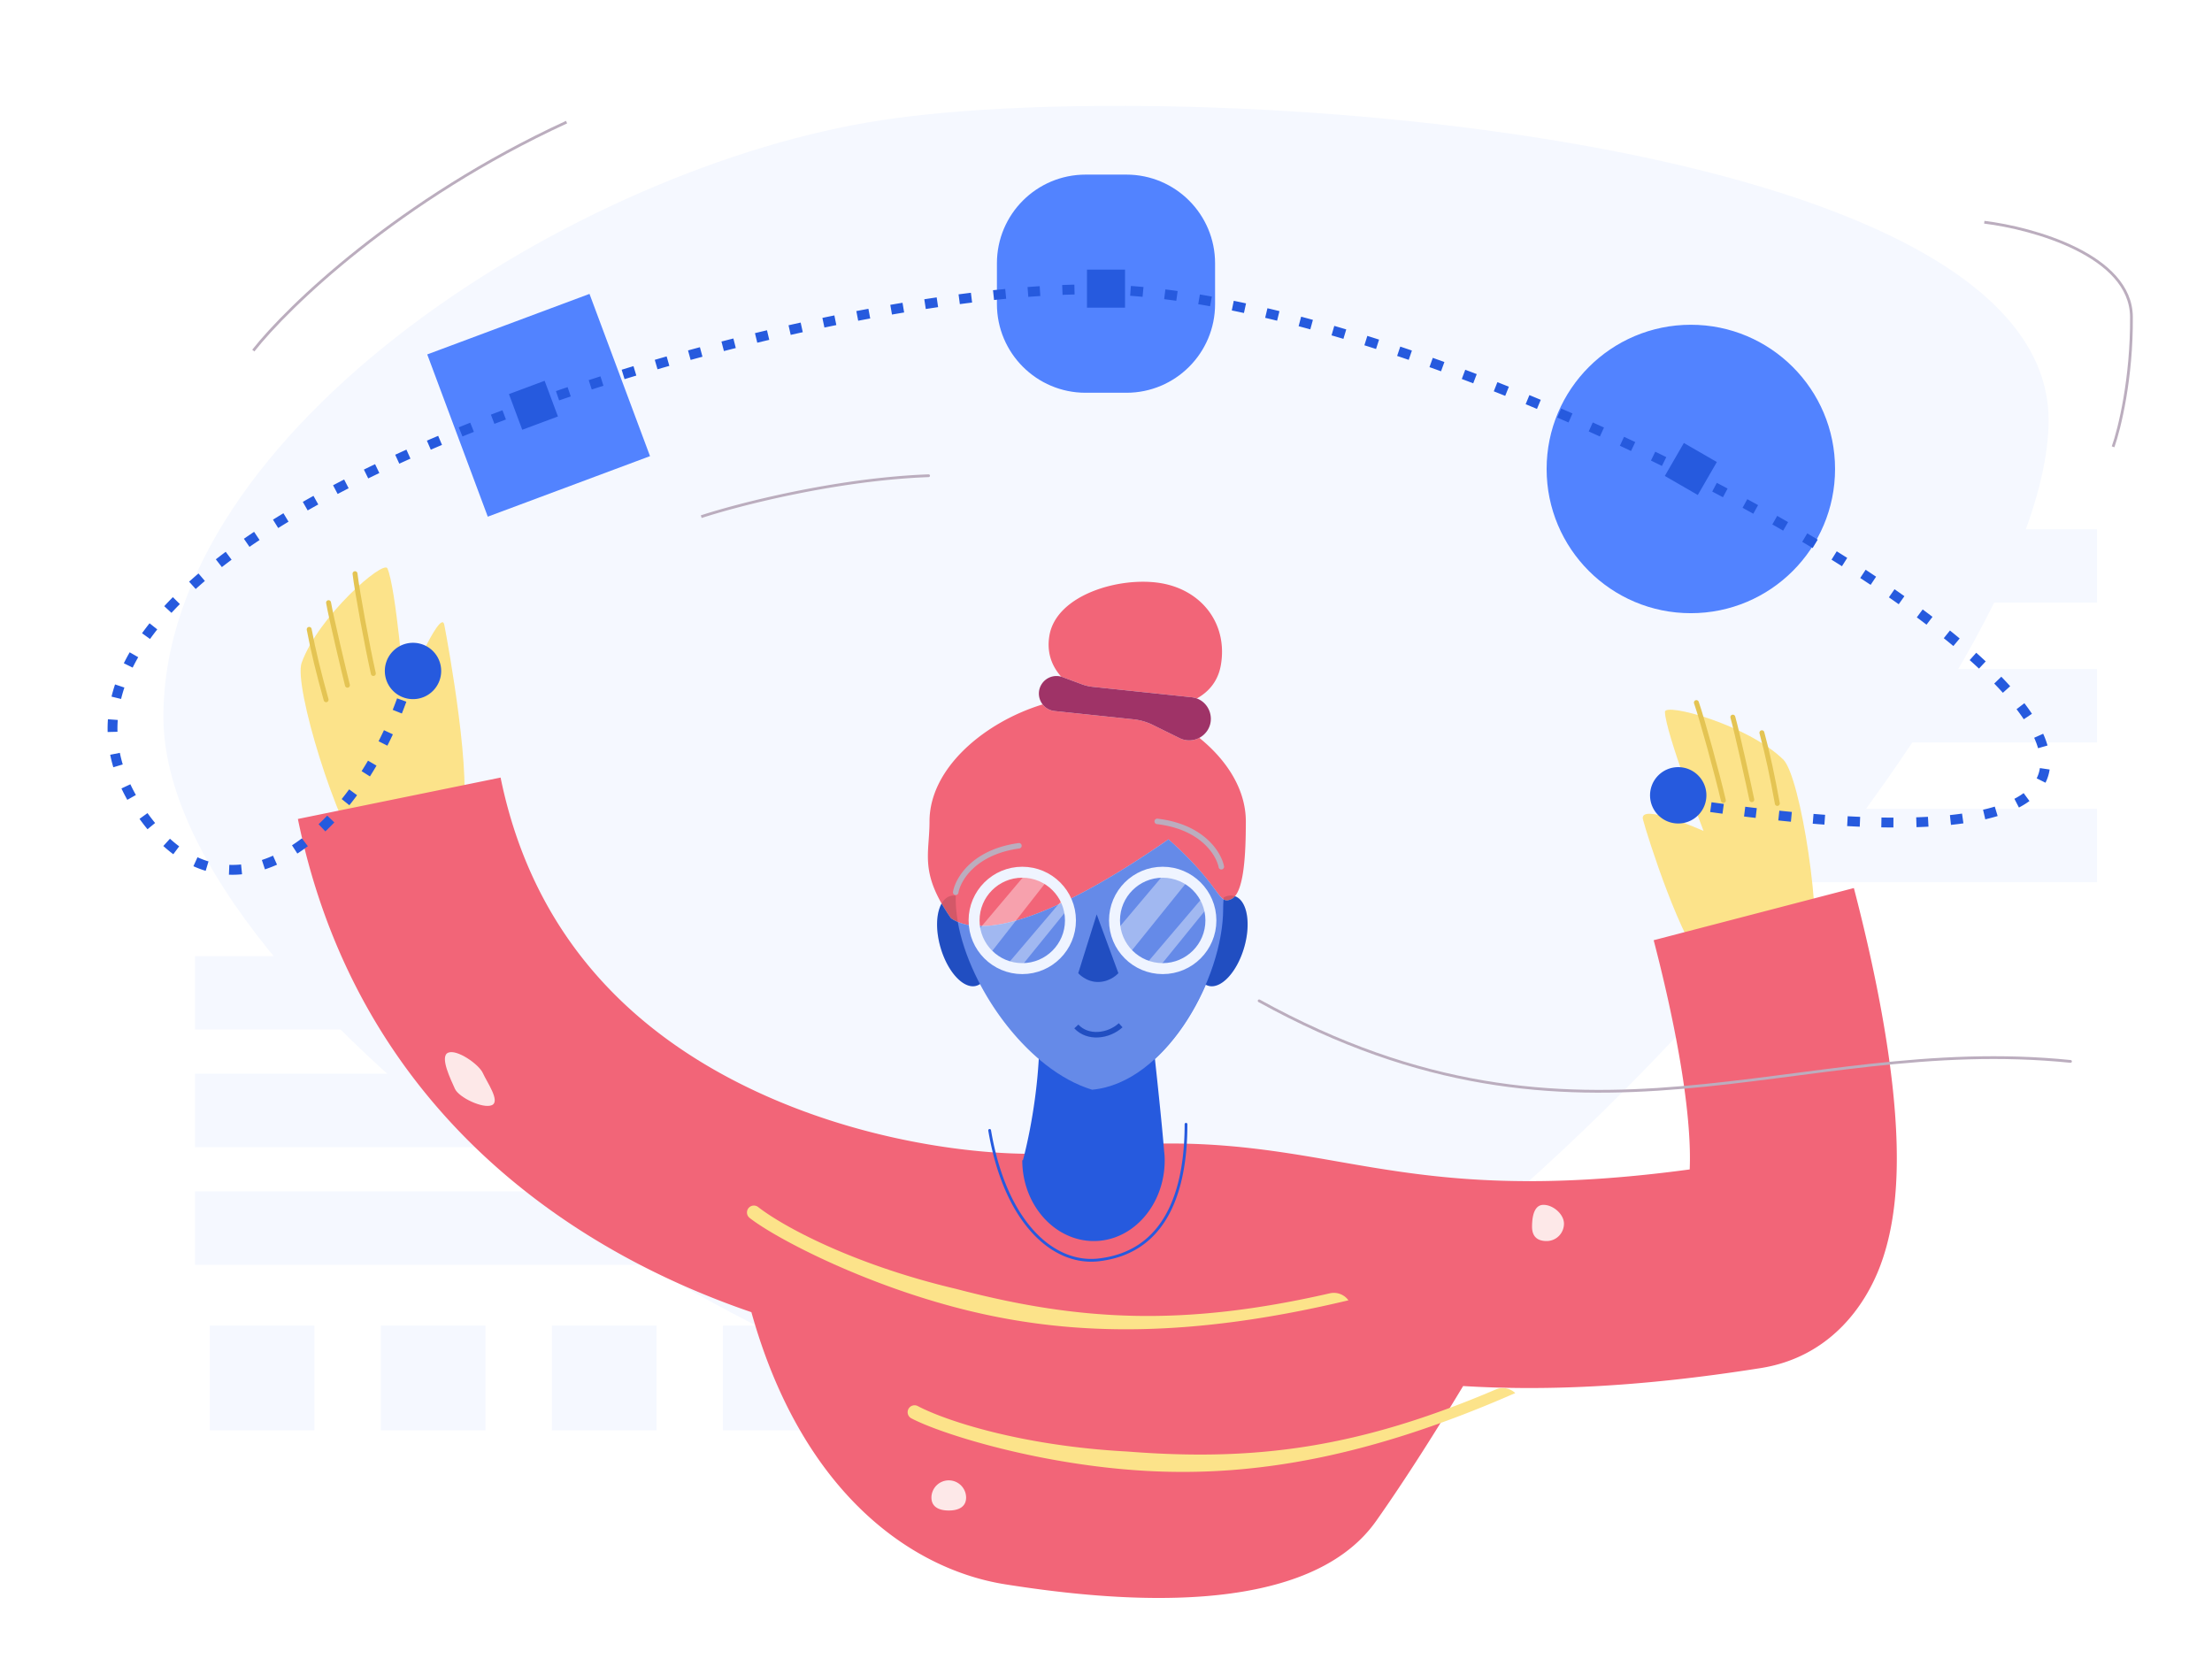 <svg xmlns="http://www.w3.org/2000/svg" width="800" height="600" fill="none" viewBox="0 0 800 600">
  <g class="person_editing_shapes_female">
    <path fill="#fff" d="M0 0h800v600H0z"/>
    <path fill="#F5F8FF" d="M740.901 151.976c0 104.098-241.05 365.327-345.149 365.327-104.098 0-336.652-153.967-336.652-258.065 0-104.099 149.362-199.057 259.999-215.817 110.637-16.76 421.802 4.456 421.802 108.555z" class="Ellipse 3"/>
    <path fill="#F5F8FF" d="M299.317 191.406h459.099v26.55H299.317zM521.591 241.956h236.825v26.55H521.591zM485.06 292.506h273.356v26.55H485.06z" style="mix-blend-mode:multiply"/>
    <g class="Group 5">
      <path fill="#F5F8FF" d="M70.534 345.785h236.825v26.55H70.534zM70.534 388.335h236.825v26.55H70.534zM70.534 430.885h236.825v26.55H70.534z" style="mix-blend-mode:multiply"/>
      <path fill="#F5F8FF" d="M75.858 479.438h37.865v37.865H75.858z" class="Rectangle 4_2"/>
      <path fill="#F5F8FF" d="M137.723 479.438h37.865v37.865h-37.865z" class="Rectangle 4.6"/>
      <path fill="#F5F8FF" d="M199.588 479.438h37.865v37.865h-37.865z" class="Rectangle 4.7"/>
      <path fill="#F5F8FF" d="M261.452 479.438h37.865v37.865h-37.865z" class="Rectangle 4.8"/>
    </g>
    <g class="Group 4">
      <path fill="#FCE38A" d="M109.092 239.702c-2.964 8.19 12.522 59.079 23.345 72.865 3.617-2.95 30.545-8.025 34.276-16.971 4.663-11.182-4.727-63.139-6.035-69.65-1.308-6.511-14.387 24.448-14.387 24.448s-3.102-38.01-6.185-44.833c-1.414-3.129-24.886 17.203-31.014 34.141z" class="Vector 2"/>
      <path stroke="#E4C453" stroke-linecap="round" stroke-width="1.781" d="M117.942 253.071c-2.594-9.341-4.673-17.674-6.119-25.452" class="Vector 2_2"/>
      <path stroke="#E4C453" stroke-linecap="round" stroke-width="1.781" d="M125.654 247.821c-1.228-4.848-5.87-24.391-6.828-29.865" class="Vector 2.1"/>
      <path stroke="#E4C453" stroke-linecap="round" stroke-width="1.781" d="M135.029 243.585c-2.223-9.852-5.851-29.49-6.631-36.108" class="Vector 2.2"/>
    </g>
    <g class="Group 3">
      <path fill="#FCE38A" d="M644.936 274.69c6.235 6.08 14.466 58.633 10.73 75.758-4.54-1.08-30.99 6.083-38.245-.344-9.069-8.034-21.704-47.847-23.218-53.716-1.66-6.43 21.907 4.132 21.907 4.132s-13.766-35.565-13.964-43.05c-.091-3.431 29.894 4.643 42.79 17.22z" class="Vector 2.3"/>
      <path stroke="#E4C453" stroke-linecap="round" stroke-width="1.781" d="M642.794 290.58c-1.735-9.539-3.494-17.946-5.581-25.577" class="Vector 2.4"/>
      <path stroke="#E4C453" stroke-linecap="round" stroke-width="1.781" d="M633.565 289.213c-1.007-4.898-5.343-24.511-6.864-29.856" class="Vector 2.5"/>
      <path stroke="#E4C453" stroke-linecap="round" stroke-width="1.781" d="M623.282 289.485c-2.292-9.837-7.581-29.094-9.763-35.391" class="Vector 2.6"/>
    </g>
    <path fill="#F26578" fill-rule="evenodd" d="M432.86 252.613c4.457-2.503 7.698-6.4 8.68-12.074 2.561-14.786-6.752-27.044-21.538-29.605-14.786-2.56-37.9 4.084-40.46 18.87-1.046 6.037.758 10.998 4.266 14.929.161.046.321.098.48.157l7.037 2.611c1.241.46 2.534.763 3.85.902l26.322 2.769 9.41.99a8.03 8.03 0 011.953.451zm-55.774 2.147c-20.708 6.3-40.916 22.876-40.916 42.333 0 2.452-.159 4.674-.31 6.801-.586 8.219-1.072 15.025 8.071 28.209 11.247 7.563 36.637.651 78.665-28.528 9.688 8.57 14.14 14.558 16.781 18.111 2.674 3.596 3.493 4.697 6.011 3.457 4.539-2.236 5.185-16.217 5.185-28.05 0-11.638-6.917-22.245-16.826-30.239a7.82 7.82 0 01-7.115.102l-9.696-4.777a20.82 20.82 0 00-7.025-2.03l-28.494-2.997a6.267 6.267 0 01-4.331-2.392zm-99.604 141.791c46.058 20.364 93.08 22.375 109.159 19.902 40.737-6.267 70.428-1.066 97.473 3.672l.003.001c4.138.724 8.214 1.438 12.258 2.099 27.194 4.441 59.741 8.14 114.728.715.094-2.093.115-4.49.044-7.202-.519-19.605-5.613-47.077-13.07-75.698l72.403-18.866c7.926 30.417 14.716 64.41 15.461 92.584.363 13.707-.56 29.544-5.794 43.678-5.637 15.22-18.683 33.436-43.337 37.345-45.474 7.209-79.647 8.2-107.645 6.498-9.276 15.396-20.522 33.304-31.46 48.8C472.217 586.186 401.599 579 363.599 573c-33.637-5.311-73.467-32.731-91.849-98.433a305.333 305.333 0 01-24.523-9.586c-60.064-26.556-120.917-77.848-139.49-168.79l73.308-14.971c12.461 61.018 52.052 95.706 96.437 115.331z" class="Primary" clip-rule="evenodd"/>
    <path fill="#5283FF" fill-rule="evenodd" d="M392.617 63.15c-17.709 0-32.066 14.357-32.066 32.066v14.765c0 17.709 14.357 32.066 32.066 32.066h14.765c17.709 0 32.066-14.357 32.066-32.066V95.216c0-17.71-14.357-32.066-32.066-32.066h-14.765zm-238.098 65.034l58.678-21.892 21.891 58.678-58.678 21.892-21.891-58.678zm509.152 41.428c0 28.806-23.352 52.158-52.158 52.158s-52.158-23.352-52.158-52.158 23.352-52.158 52.158-52.158 52.158 23.352 52.158 52.158z" class="Union" clip-rule="evenodd"/>
    <path stroke="#BBADBE" stroke-linecap="round" d="M455.383 361.964c117.18 64.731 192.201 11.618 293.447 21.909" class="Vector 7"/>
    <path fill="#BBADBE" d="M335.857 172.552a.499.499 0 10-.037-.999l.037.999zm-82.091 14.785c13.482-4.408 48.794-13.54 82.091-14.785l-.037-.999c-33.42 1.249-68.828 10.408-82.365 14.833l.311.951z" class="Vector 6"/>
    <path stroke="#BBADBE" d="M717.644 80.373c17.666 2.15 53.042 12.005 53.221 34.216.179 22.211-4.354 40.595-6.643 47.01" class="Vector 7_2"/>
    <path stroke="#BBADBE" d="M91.615 126.792c12.493-15.9 52.642-54.686 113.29-82.625" class="Vector 8"/>
    <path fill="#FCE38A" fill-rule="evenodd" d="M407.758 524.966c46.072 3.615 83.39-1.185 133.172-22.429 2.404-1.026 5.202-.531 7.079 1.289-52.605 23.061-94.085 30.228-132.796 28.179-38.644-2.046-74.7-13.294-85.619-19.053a2.5 2.5 0 012.332-4.423c10.125 5.341 37.713 14.419 75.832 16.437z" class="Vector 9 (Stroke)" clip-rule="evenodd"/>
    <path fill="#FCE38A" fill-rule="evenodd" d="M345.9 466.177c44.698 11.737 82.275 13.639 135.038 1.571 2.548-.583 5.213.401 6.738 2.525-55.864 13.355-97.957 13.044-135.69 4.155-37.667-8.875-71.153-26.345-80.876-33.952a2.5 2.5 0 013.081-3.938c9.016 7.053 34.554 20.885 71.709 29.639z" class="Vector 9 (Stroke).1" clip-rule="evenodd"/>
    <path fill="#FDE8E8" d="M565.629 442.57a6.274 6.274 0 01-6.273 6.273c-3.465 0-5.27-1.736-5.27-5.201 0-3.464.675-7.891 4.14-7.891 3.464 0 7.403 3.354 7.403 6.819z" class="Ellipse 3_2"/>
    <path fill="#FDE8E8" d="M174.649 388.124c1.395 3.171 6.418 10.177 3.247 11.571-3.172 1.395-11.987-2.771-13.381-5.943-1.395-3.171-5.631-11.629-2.459-13.024 3.172-1.395 11.199 4.224 12.593 7.396z" class="Ellipse 3.2"/>
    <path fill="#FDE8E8" d="M349.409 541.586c0 3.465-2.809 4.71-6.273 4.71-3.465 0-6.274-1.245-6.274-4.71a6.274 6.274 0 0112.547 0z" class="Ellipse 3.1"/>
    <path fill="#265ADE" fill-rule="evenodd" d="M406.887 97.507h-13.774v13.773h13.774V97.507zm-209.915 40.211l-12.905 4.811 4.811 12.906 12.906-4.811-4.812-12.906zm412.02 22.487l11.929 6.887-6.887 11.928-11.928-6.887 6.886-11.928zm-459.623 92.648c5.627 0 10.189-4.561 10.189-10.189 0-5.627-4.562-10.188-10.189-10.188s-10.189 4.561-10.189 10.188c0 5.628 4.562 10.189 10.189 10.189zm268.333 130.171c7.693-7.074 14.055-16.764 18.397-26.882.286.156.586.28.9.372 4.559 1.324 10.364-4.867 12.966-13.827 2.56-8.819 1.064-17.033-3.33-18.552-.379.444-.794.785-1.248 1.008-2.517 1.241-3.336.139-6.01-3.457-2.642-3.553-7.093-9.54-16.782-18.111-42.028 29.179-67.418 36.091-78.664 28.529a72.232 72.232 0 01-3.383-5.328c-1.968 3.437-2.245 9.515-.388 15.911 2.602 8.96 8.407 15.151 12.965 13.827a4.56 4.56 0 001.315-.627c5.348 10.17 12.772 19.826 21.246 27.076-1.133 20.092-5.616 36.238-5.73 36.645a3.85 3.85 0 01-.238.007c0 16.142 11.714 29.228 25.873 29.228s25.637-13.086 25.637-29.228c0-1.187-.067-2.225-.197-3.131-.317-4.115-1.149-13.344-3.329-33.46zm11.234 23.076a.5.5 0 01.5.5c0 10.005-1.249 21.597-5.871 31.086-4.637 9.519-12.671 16.919-26.167 18.465-8.526.977-17.148-2.575-24.313-10.496-7.16-7.915-12.878-20.2-15.66-36.755a.5.5 0 01.986-.166c2.76 16.425 8.418 28.514 15.416 36.25 6.993 7.731 15.312 11.107 23.457 10.174 13.11-1.502 20.873-8.653 25.382-17.91 4.524-9.288 5.77-20.699 5.77-30.648a.5.5 0 01.5-.5zM617.14 287.637c0 5.627-4.562 10.189-10.189 10.189s-10.189-4.562-10.189-10.189 4.562-10.189 10.189-10.189 10.189 4.562 10.189 10.189zM388.643 106.502c-1.427.033-2.88.078-4.356.136l-.138-3.56c1.494-.059 2.965-.105 4.411-.138l.083 3.562zm24.584.844c-1.511-.14-3.007-.265-4.489-.374l.261-3.553c1.506.11 3.026.237 4.559.38l-.331 3.547zm-36.98-.289c-1.431.092-2.88.194-4.347.307l-.272-3.553c1.481-.113 2.944-.217 4.389-.31l.23 3.556zm-12.351 1.003c-1.445.14-2.906.288-4.38.446l-.379-3.543c1.486-.159 2.958-.309 4.416-.45l.343 3.547zm61.523.724a274.72 274.72 0 00-4.384-.583l.442-3.536c1.469.184 2.949.381 4.439.591l-.497 3.528zm-73.841.637c-1.466.181-2.944.37-4.434.567l-.467-3.533c1.5-.198 2.988-.388 4.465-.57l.436 3.536zm86.067 1.341a320.223 320.223 0 00-4.289-.749l.591-3.514c1.436.241 2.881.494 4.334.758l-.636 3.505zm-98.364.322c-1.475.216-2.96.439-4.454.669l-.543-3.521c1.503-.232 2.997-.456 4.48-.674l.517 3.526zm110.608 2.12a385.515 385.515 0 00-4.397-.926l.713-3.491a388.2 388.2 0 014.438.935l-.754 3.482zm-122.893-.192c-1.458.244-2.923.494-4.396.75l-.611-3.51c1.481-.258 2.954-.509 4.42-.754l.587 3.514zm134.884 2.973a479.324 479.324 0 00-4.315-1.043l.819-3.467c1.444.341 2.895.692 4.35 1.051l-.854 3.459zm-147.155-.805a682.85 682.85 0 00-4.349.822l-.673-3.499a785.43 785.43 0 014.37-.826l.652 3.503zm-12.252 2.387c-1.432.292-2.869.589-4.31.891l-.731-3.487c1.448-.304 2.891-.602 4.33-.895l.711 3.491zm171.418 1.55a478.603 478.603 0 00-4.23-1.14l.913-3.445c1.415.375 2.835.758 4.259 1.149l-.942 3.436zm-183.554 1.023c-1.451.32-2.906.645-4.365.975l-.787-3.475c1.466-.331 2.928-.658 4.386-.979l.766 3.479zm195.529 2.412c-1.436-.43-2.869-.852-4.298-1.267l.994-3.422c1.438.418 2.88.843 4.325 1.275l-1.021 3.414zm-207.65.358c-1.442.342-2.886.688-4.333 1.038l-.84-3.462c1.454-.353 2.904-.7 4.353-1.043l.82 3.467zm219.451 3.308c-1.408-.453-2.814-.9-4.216-1.34l1.067-3.4c1.411.444 2.825.893 4.241 1.349l-1.092 3.391zm-231.553-.347c-1.431.362-2.863.728-4.297 1.098l-.892-3.449c1.441-.372 2.879-.74 4.316-1.103l.873 3.454zm243.367 4.28a647.96 647.96 0 00-4.19-1.424l1.135-3.377c1.402.471 2.806.948 4.212 1.431l-1.157 3.37zm-255.422-1.137c-1.426.383-2.852.77-4.28 1.162l-.942-3.436c1.433-.393 2.866-.782 4.298-1.167l.924 3.441zm-11.979 3.315c-1.426.406-2.853.816-4.279 1.231l-.995-3.421c1.433-.417 2.866-.829 4.298-1.237l.976 3.427zm279.089 1.955a680.479 680.479 0 00-4.181-1.505l1.197-3.356c1.399.499 2.8 1.003 4.202 1.513l-1.218 3.348zm-291.035 1.545c-1.418.427-2.835.859-4.251 1.294l-1.047-3.406a835.79 835.79 0 014.27-1.299l1.028 3.411zm302.673 2.802a696.54 696.54 0 00-4.132-1.569l1.255-3.335c1.384.521 2.768 1.047 4.152 1.577l-1.275 3.327zm-314.561.881c-1.413.45-2.824.904-4.233 1.361l-1.1-3.388c1.415-.46 2.833-.916 4.252-1.368l1.081 3.395zm326.13 3.66a754.665 754.665 0 00-4.13-1.646l1.31-3.314c1.383.547 2.766 1.098 4.149 1.654l-1.329 3.306zm-337.954.21c-1.404.472-2.805.948-4.204 1.427l-1.156-3.37c1.406-.482 2.814-.96 4.224-1.434l1.136 3.377zm349.44 4.51a860.674 860.674 0 00-4.093-1.706l1.362-3.292a774.33 774.33 0 014.111 1.713l-1.38 3.285zm11.415 4.9a861.963 861.963 0 00-4.069-1.771l1.412-3.271c1.364.589 2.727 1.182 4.087 1.778l-1.43 3.264zm-384.304-1.077a781.514 781.514 0 00-4.161 1.578l-1.274-3.327c1.39-.532 2.784-1.061 4.183-1.586l1.252 3.335zm395.65 6.151a870.556 870.556 0 00-4.039-1.83l1.461-3.249c1.355.609 2.707 1.222 4.057 1.838l-1.479 3.241zm-407.232-1.677a604.922 604.922 0 00-4.14 1.663l-1.34-3.302a656.569 656.569 0 014.164-1.672l1.316 3.311zm-11.533 4.72a561.681 561.681 0 00-4.056 1.729l-1.41-3.273a588.908 588.908 0 014.082-1.739l1.384 3.283zm430.028 2.199a787.653 787.653 0 00-4.033-1.9l1.51-3.227c1.354.633 2.704 1.269 4.051 1.908l-1.528 3.219zm-441.438 2.761a485.134 485.134 0 00-4.034 1.83l-1.486-3.238a545.452 545.452 0 014.062-1.843l1.458 3.251zm452.614 2.647a771.356 771.356 0 00-3.971-1.945l1.559-3.204c1.334.649 2.663 1.3 3.988 1.954l-1.576 3.195zm-463.872 2.568a468.728 468.728 0 00-4.014 1.946l-1.57-3.199c1.34-.657 2.688-1.311 4.045-1.96l1.539 3.213zm-11.098 5.502c-1.335.685-2.66 1.375-3.973 2.068l-1.663-3.152a440.668 440.668 0 014.008-2.086l1.628 3.17zm497.04 3.247a740.388 740.388 0 00-3.881-2.055l1.657-3.153c1.306.686 2.606 1.374 3.9 2.063l-1.676 3.145zm-508.028 2.616a343.15 343.15 0 00-3.828 2.154l-1.767-3.093c1.277-.73 2.565-1.455 3.866-2.177l1.729 3.116zm519.001 3.35a698.565 698.565 0 00-3.884-2.139l1.709-3.126c1.308.715 2.61 1.432 3.904 2.15l-1.729 3.115zm-529.757 2.874a314.961 314.961 0 00-3.731 2.292l-1.887-3.022c1.244-.777 2.502-1.55 3.775-2.319l1.843 3.049zm540.549 3.239a663.38 663.38 0 00-3.907-2.242l1.764-3.096c1.317.75 2.626 1.501 3.927 2.254l-1.784 3.084zm-551.02 3.398c-1.23.82-2.444 1.643-3.639 2.469l-2.027-2.93a255.08 255.08 0 013.69-2.504l1.976 2.965zm561.68 2.904a632.755 632.755 0 00-3.758-2.254l1.821-3.062c1.269.755 2.529 1.511 3.78 2.267l-1.843 3.049zm10.612 6.569c-1.245-.79-2.501-1.58-3.769-2.37l1.884-3.024c1.276.795 2.54 1.59 3.794 2.385l-1.909 3.009zm-582.41-2.355c-1.19.887-2.36 1.778-3.508 2.673l-2.19-2.81c1.168-.911 2.359-1.818 3.57-2.72l2.129 2.857zm592.778 9.103a491.308 491.308 0 00-3.759-2.488l1.953-2.98c1.276.836 2.538 1.672 3.786 2.507l-1.98 2.961zm-602.438-1.418a159.283 159.283 0 00-3.32 2.908l-2.385-2.647a163.332 163.332 0 013.393-2.973l2.311 2.712zm612.596 8.413a407.652 407.652 0 00-3.547-2.491l2.032-2.926c1.208.839 2.4 1.676 3.578 2.512l-2.063 2.905zm-621.642-.053a122.058 122.058 0 00-3.038 3.174l-2.618-2.416a126.01 126.01 0 013.125-3.266l2.53 2.508zm631.701 7.448a346.141 346.141 0 00-3.517-2.647l2.124-2.86c1.204.894 2.389 1.786 3.554 2.675l-2.161 2.832zm-639.874 1.71a91.354 91.354 0 00-2.62 3.464l-2.893-2.08a94.903 94.903 0 012.722-3.599l2.79 2.215zm649.582 6.017a272.36 272.36 0 00-3.467-2.839l2.234-2.775c1.196.963 2.368 1.922 3.514 2.877l-2.281 2.737zm-656.47 4.04a66.621 66.621 0 00-2.013 3.763l-3.195-1.578a70.325 70.325 0 012.12-3.963l3.087 1.778zm665.734 4.119a191.034 191.034 0 00-3.363-3.073l2.373-2.658a197.453 197.453 0 013.425 3.13l-2.435 2.601zm8.64 8.752a128.08 128.08 0 00-3.126-3.342l2.559-2.479a130.707 130.707 0 013.214 3.436l-2.647 2.385zm-679.377-1.898a50.793 50.793 0 00-1.194 4.125l-3.462-.843c.36-1.479.787-2.95 1.278-4.414l3.378 1.132zm97.043 8.068c.546-1.373 1.073-2.76 1.581-4.16l3.349 1.214a144.748 144.748 0 01-1.62 4.264l-3.31-1.318zm589.89 3.399a69.677 69.677 0 00-2.609-3.64l2.831-2.164a72.83 72.83 0 012.742 3.827l-2.964 1.977zm-689.33.256a43.881 43.881 0 00-.102 4.271l-3.561.089a47.51 47.51 0 01.11-4.618l3.553.258zm94.327 7.694a136.82 136.82 0 001.942-3.997l3.23 1.504a140.209 140.209 0 01-1.993 4.102l-3.179-1.609zm600.177 2.526a28.931 28.931 0 00-1.406-3.782l3.252-1.458a32.63 32.63 0 011.576 4.249l-3.422.991zM43.348 272.27c.28 1.396.63 2.797 1.05 4.203l-3.413 1.021a50.33 50.33 0 01-1.13-4.523l3.493-.701zm87.434 6.622c.787-1.24 1.558-2.504 2.313-3.792l3.074 1.8a128.099 128.099 0 01-2.379 3.902l-3.008-1.91zm605.809 2.595a12.116 12.116 0 001.16-3.7l3.525.517a15.694 15.694 0 01-1.5 4.78l-3.185-1.597zM47.15 283.642a59.563 59.563 0 002 3.883l-3.105 1.745a62.911 62.911 0 01-2.121-4.115l3.226-1.513zm76.424 5.35a105.445 105.445 0 002.701-3.51l2.868 2.114a109.85 109.85 0 01-2.792 3.628l-2.777-2.232zm604.956-.094a25.51 25.51 0 003.344-2.063l2.113 2.869a29.018 29.018 0 01-3.811 2.354l-1.646-3.16zm-109.528 1.247a785.7 785.7 0 004.438.611l-.476 3.531c-1.47-.198-2.956-.403-4.457-.613l.495-3.529zm98.2 2.701a63.71 63.71 0 004.238-1.127l1.038 3.409a67.855 67.855 0 01-4.473 1.189l-.803-3.471zm-86.01-1.083c1.407.175 2.799.344 4.175.507l-.419 3.538a729.009 729.009 0 01-4.197-.51l.441-3.535zm12.326 1.421c1.53.162 3.04.315 4.529.461l-.346 3.546a589.388 589.388 0 01-4.557-.464l.374-3.543zm-590.17.884c.438.609.892 1.219 1.36 1.83.459.6.921 1.182 1.386 1.747l-2.753 2.263a69.384 69.384 0 01-1.462-1.844 82.154 82.154 0 01-1.422-1.912l2.89-2.084zm651.87.716c1.515-.161 2.973-.341 4.375-.541l.503 3.527c-1.447.207-2.948.392-4.503.557l-.375-3.543zm-49.328-.43c1.416.117 2.811.226 4.187.328l-.263 3.553a465.173 465.173 0 01-4.217-.331l.293-3.55zm-540.672 3.734a82.519 82.519 0 003.125-3.112l2.579 2.459a87.328 87.328 0 01-3.258 3.244l-2.446-2.591zm553.021-2.881c1.532.083 3.036.156 4.512.218l-.15 3.56c-1.491-.063-3.01-.136-4.555-.22l.193-3.558zm24.782.385c1.455-.047 2.871-.108 4.249-.183l.193 3.558c-1.405.076-2.847.139-4.327.186l-.115-3.561zm-12.564.07c1.475.027 2.919.042 4.331.046l-.01 3.563c-1.432-.004-2.893-.02-4.386-.047l.065-3.562zm-574.853 10.05a60.576 60.576 0 003.587-2.513l2.146 2.844a63.907 63.907 0 01-3.797 2.66l-1.936-2.991zm-44.136-2.378a43.974 43.974 0 003.337 2.755l-2.128 2.859a47.768 47.768 0 01-3.607-2.979l2.398-2.635zm33.242 7.694a42.27 42.27 0 004.028-1.561l1.453 3.253a45.486 45.486 0 01-4.37 1.693l-1.111-3.385zm-23.283-.993c1.322.602 2.65 1.1 3.983 1.501l-1.025 3.412a34.972 34.972 0 01-4.434-1.67l1.476-3.243zm11.505 2.75c1.413.052 2.831.005 4.252-.137l.355 3.546a34.73 34.73 0 01-4.739.151l.132-3.56z" class="Secondary" clip-rule="evenodd"/>
    <path fill="#fff" fill-opacity=".29" fill-rule="evenodd" d="M442.504 325.27c-.874-.553-1.757-1.741-3.127-3.584-2.642-3.553-7.094-9.54-16.782-18.111-39.216 27.227-63.945 35.067-76.216 29.85 4.278 24.223 25.484 53.688 48.591 60.681 26.56-2.384 47.4-40.22 47.4-65.493 0-1.14.05-2.255.134-3.343zm-38.033 26.691l-7.835-21.256-6.671 21.256s2.846 3.304 7.369 3.18c4.523-.123 7.137-3.18 7.137-3.18zm-7.242 23.236c-3.17.175-6.379-.796-8.687-3.285l1.459-1.353c1.829 1.972 4.417 2.8 7.118 2.651 2.71-.15 5.466-1.285 7.514-3.146l1.339 1.472c-2.39 2.172-5.581 3.486-8.743 3.661z" class="Subtract" clip-rule="evenodd"/>
    <path fill="#9F3367" d="M376.798 247.323a6.346 6.346 0 017.49-2.433l7.037 2.61a15.77 15.77 0 003.85.902l26.322 2.769 9.41.99c6.703.705 9.435 8.993 4.466 13.546a7.823 7.823 0 01-8.742 1.25l-9.695-4.778a20.844 20.844 0 00-7.025-2.03l-28.494-2.997c-4.744-.499-7.263-5.858-4.619-9.829z" class="Rectangle 2"/>
    <g class="Group">
      <g class="Rectangle 3">
        <path fill="#fff" fill-opacity=".392" d="M370.246 316.954h9.695l-21.907 28.013-5.796-6.68 18.008-21.333zM383.771 325.909l2.554 2.653-18.557 22.881-3.545-2.547 19.548-22.987z"/>
      </g>
      <g class="Rectangle 3.1">
        <path fill="#fff" fill-opacity=".392" d="M421.431 315.637l8.451 2.607-21.368 26.529-5.09-7.803 18.007-21.333zM434.957 324.593l2.554 2.652-18.557 22.881-3.546-2.547 19.549-22.986z"/>
      </g>
      <circle cx="369.717" cy="332.882" r="17.43" stroke="#EFF4FF" stroke-width="3.966" class="Ellipse 3_3"/>
      <circle cx="420.507" cy="332.882" r="17.43" stroke="#EFF4FF" stroke-width="3.966" class="Ellipse 3.1_2"/>
    </g>
    <path fill="#000" fill-opacity=".13" fill-rule="evenodd" d="M436.099 356.142c4.031-9.391 6.321-19.151 6.321-27.529 0-1.407.076-2.776.199-4.104 1.3-.616 2.595-.793 3.803-.442 4.559 1.324 6.145 9.66 3.543 18.62-2.602 8.96-8.406 15.151-12.965 13.827a4.489 4.489 0 01-.901-.372zm-90.439-32.205c-.009.343-.014.691-.014 1.045 0 9.475 3.302 20.461 8.795 30.905-.406.279-.845.49-1.315.627-4.559 1.324-10.363-4.867-12.965-13.827-2.602-8.96-1.016-17.296 3.543-18.62a4.647 4.647 0 011.956-.13z" class="Subtract_2" clip-rule="evenodd"/>
    <path fill="#BBADBE" d="M344.669 322.544a.991.991 0 101.954.341l-1.954-.341zm23.978-15.68a.991.991 0 10-.271-1.964l.271 1.964zm-22.024 16.021c.736-4.222 6.088-13.822 22.024-16.021l-.271-1.964c-16.74 2.31-22.814 12.523-23.707 17.644l1.954.341z" class="Vector 2_3"/>
    <path fill="#BBADBE" d="M442.684 313.28a.991.991 0 11-1.947.377l1.947-.377zm-24.267-15.228a.992.992 0 11.234-1.97l-.234 1.97zm22.32 15.605c-.815-4.207-6.346-13.705-22.32-15.605l.234-1.97c16.78 1.997 23.044 12.095 24.033 17.198l-1.947.377z" class="Vector 2.1_2"/>
    <path fill="#000" fill-opacity=".13" fill-rule="evenodd" d="M404.472 351.961l-7.835-21.256-6.671 21.256s2.846 3.303 7.369 3.18c4.523-.123 7.137-3.18 7.137-3.18zm-7.242 23.236c-3.17.175-6.379-.796-8.687-3.285l1.459-1.353c1.829 1.972 4.417 2.8 7.118 2.651 2.709-.15 5.465-1.285 7.514-3.146l1.338 1.472c-2.39 2.172-5.581 3.486-8.742 3.661z" class="Intersect" clip-rule="evenodd"/>
  </g>
</svg>
